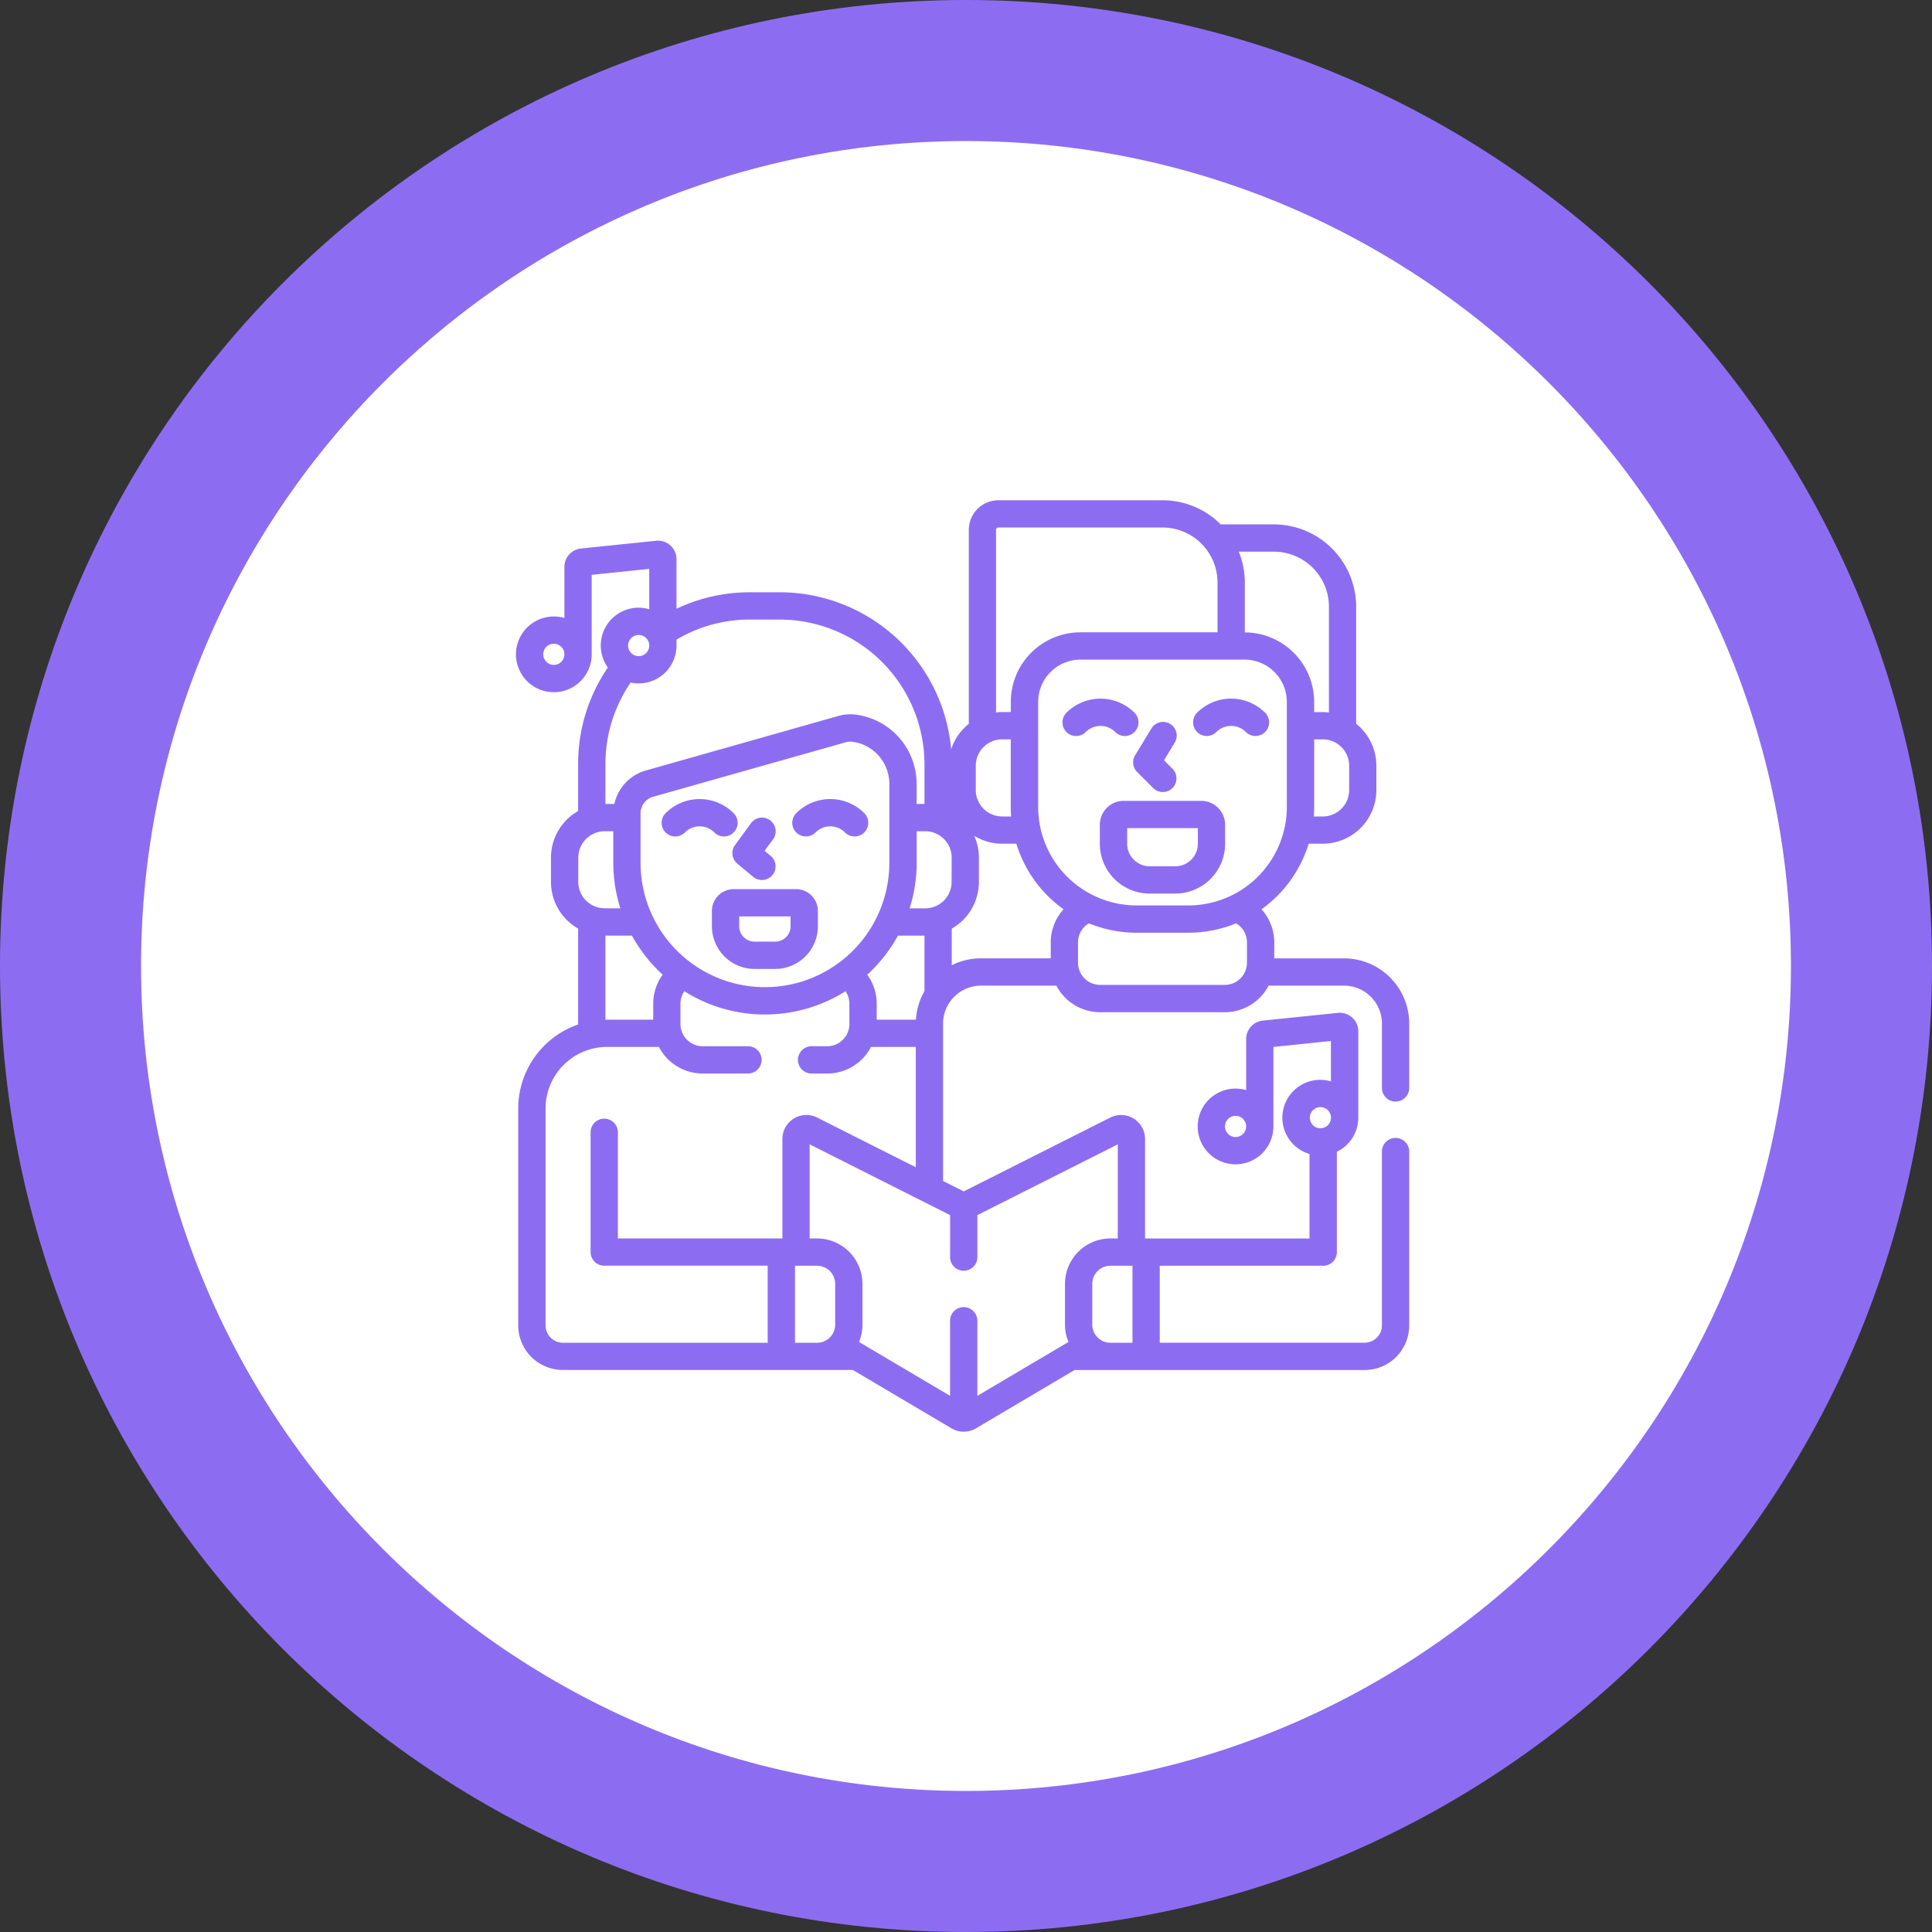 <svg xmlns="http://www.w3.org/2000/svg" width="136.973" height="136.973" viewBox="0 0 136.973 136.973">
  <rect x="0" y="0" width="136.973" height="136.973" fill="#333333" stroke="none"/>
  <g id="Grupo_171018" data-name="Grupo 171018" transform="translate(4396.292 10297.091)">
    <g id="Grupo_156116" data-name="Grupo 156116" transform="translate(-4396.292 -10297.091)">
      <g id="Trazado_137458" data-name="Trazado 137458" transform="translate(0 0)" fill="#fff">
        <path d="M 68.486 131.973 C 59.914 131.973 51.6 130.295 43.776 126.986 C 40.015 125.395 36.388 123.426 32.994 121.133 C 29.631 118.861 26.469 116.252 23.595 113.378 C 20.721 110.504 18.111 107.341 15.84 103.979 C 13.547 100.585 11.578 96.957 9.987 93.197 C 6.678 85.373 5 77.059 5 68.486 C 5 59.914 6.678 51.6 9.987 43.776 C 11.578 40.015 13.547 36.388 15.84 32.994 C 18.111 29.631 20.721 26.469 23.595 23.595 C 26.469 20.721 29.631 18.111 32.994 15.84 C 36.388 13.547 40.015 11.578 43.776 9.987 C 51.6 6.678 59.914 5 68.486 5 C 77.059 5 85.373 6.678 93.197 9.987 C 96.957 11.578 100.585 13.547 103.979 15.84 C 107.341 18.111 110.504 20.721 113.378 23.595 C 116.252 26.469 118.861 29.631 121.133 32.994 C 123.426 36.388 125.395 40.015 126.986 43.776 C 130.295 51.6 131.973 59.914 131.973 68.486 C 131.973 77.059 130.295 85.373 126.986 93.197 C 125.395 96.957 123.426 100.585 121.133 103.979 C 118.861 107.341 116.252 110.504 113.378 113.378 C 110.504 116.252 107.341 118.861 103.979 121.133 C 100.585 123.426 96.957 125.395 93.197 126.986 C 85.373 130.295 77.059 131.973 68.486 131.973 Z" stroke="none"/>
        <path d="M 68.486 10 C 36.237 10 10 36.237 10 68.486 C 10 100.736 36.237 126.973 68.486 126.973 C 100.736 126.973 126.973 100.736 126.973 68.486 C 126.973 36.237 100.736 10 68.486 10 M 68.486 0 C 106.31 0 136.973 30.662 136.973 68.486 C 136.973 106.31 106.31 136.973 68.486 136.973 C 30.662 136.973 0 106.31 0 68.486 C 0 30.662 30.662 0 68.486 0 Z" stroke="none" fill="#8c6df2"/>
      </g>
    </g>
    <g id="villancicos" transform="translate(-4370.212 -10261.624)">
      <g id="Grupo_166403" data-name="Grupo 166403" transform="translate(10.499 0)">
        <path id="Trazado_226251" data-name="Trazado 226251" d="M124.2,213.732h-4.413a1.551,1.551,0,0,0-1.549,1.549v1.086a3.028,3.028,0,0,0,3.025,3.024h1.463a3.028,3.028,0,0,0,3.025-3.024v-1.086A1.551,1.551,0,0,0,124.2,213.732Zm-.385,2.635a1.091,1.091,0,0,1-1.09,1.09h-1.463a1.091,1.091,0,0,1-1.09-1.09v-.7h3.642Z" transform="translate(-104.345 -186.164)" fill="#8c6df2"/>
        <path id="Trazado_226252" data-name="Trazado 226252" d="M129.793,177.7l1.132.941a.967.967,0,0,0,1.237-1.488l-.433-.36.6-.815a.967.967,0,0,0-1.562-1.142l-1.132,1.549a.967.967,0,0,0,.163,1.315Z" transform="translate(-114.103 -151.94)" fill="#8c6df2"/>
        <path id="Trazado_226253" data-name="Trazado 226253" d="M93.262,166.173a1.466,1.466,0,0,1,1.043.433.967.967,0,0,0,1.368-1.368,3.409,3.409,0,0,0-4.822,0,.967.967,0,0,0,1.368,1.368A1.467,1.467,0,0,1,93.262,166.173Z" transform="translate(-80.24 -143.054)" fill="#8c6df2"/>
        <path id="Trazado_226254" data-name="Trazado 226254" d="M164.023,166.606a1.474,1.474,0,0,1,2.086,0,.967.967,0,0,0,1.368-1.368,3.409,3.409,0,0,0-4.822,0,.967.967,0,0,0,1.368,1.368Z" transform="translate(-142.782 -143.055)" fill="#8c6df2"/>
        <path id="Trazado_226255" data-name="Trazado 226255" d="M338.652,165.228h-5.5a1.694,1.694,0,0,0-1.692,1.692v1.352a3.533,3.533,0,0,0,3.529,3.529h1.822a3.533,3.533,0,0,0,3.53-3.529V166.92A1.694,1.694,0,0,0,338.652,165.228Zm-.242,3.044a1.6,1.6,0,0,1-1.595,1.595h-1.822a1.6,1.6,0,0,1-1.595-1.595v-1.11h5.012Z" transform="translate(-290.064 -143.917)" fill="#8c6df2"/>
        <path id="Trazado_226256" data-name="Trazado 226256" d="M350.062,125.668l1.133,1.132a.967.967,0,0,0,1.368-1.368l-.6-.6.738-1.214a.967.967,0,1,0-1.653-1l-1.133,1.863A.967.967,0,0,0,350.062,125.668Z" transform="translate(-306.018 -106.398)" fill="#8c6df2"/>
        <path id="Trazado_226257" data-name="Trazado 226257" d="M314.642,111.411a.967.967,0,0,0,1.368-1.368,3.414,3.414,0,0,0-4.822,0,.967.967,0,0,0,1.368,1.368A1.476,1.476,0,0,1,314.642,111.411Z" transform="translate(-272.157 -94.981)" fill="#8c6df2"/>
        <path id="Trazado_226258" data-name="Trazado 226258" d="M382.991,110.042a.967.967,0,0,0,1.368,1.368,1.477,1.477,0,0,1,2.086,0,.967.967,0,0,0,1.368-1.368,3.414,3.414,0,0,0-4.823,0Z" transform="translate(-334.699 -94.981)" fill="#8c6df2"/>
        <path id="Trazado_226259" data-name="Trazado 226259" d="M72.862,42.629a.967.967,0,0,0,.967-.967V37.1a4.627,4.627,0,0,0-4.622-4.622H64.261V31.344A3.492,3.492,0,0,0,63.355,29,8.95,8.95,0,0,0,66.7,24.35h1a3.809,3.809,0,0,0,3.8-3.8V18.82a3.8,3.8,0,0,0-1.433-2.972v-8.3A5.843,5.843,0,0,0,64.237,1.71H60.463A5.818,5.818,0,0,0,56.339,0H44.705a2.1,2.1,0,0,0-2.1,2.1V15.851a3.817,3.817,0,0,0-1.252,1.81A12.21,12.21,0,0,0,29.2,6.524H27.075a12.092,12.092,0,0,0-5.193,1.167V4.179a1.315,1.315,0,0,0-1.45-1.308l-5.318.549a1.312,1.312,0,0,0-1.18,1.308V8.347a2.684,2.684,0,1,0,1.935,2.576V5.287l4.079-.421v2.86a2.68,2.68,0,0,0-2.934,4.132,12.1,12.1,0,0,0-2.107,6.834v3.34a3.806,3.806,0,0,0-1.924,3.305v1.725a3.806,3.806,0,0,0,1.924,3.305v6.8a6.3,6.3,0,0,0-4.246,5.948V58.5a3.164,3.164,0,0,0,3.16,3.16H34.385L41.38,65.8a1.7,1.7,0,0,0,1.731,0L50.1,61.665H70.669a3.164,3.164,0,0,0,3.16-3.16V46.176a.967.967,0,1,0-1.935,0V58.5a1.227,1.227,0,0,1-1.226,1.226H56.143V54.271H67.731A.967.967,0,0,0,68.7,53.3V46.188a2.685,2.685,0,0,0,1.52-2.415V37.65a1.315,1.315,0,0,0-1.45-1.308l-5.318.549A1.312,1.312,0,0,0,62.27,38.2v3.619A2.684,2.684,0,1,0,64.2,44.394V38.758l4.079-.421V41.2a2.683,2.683,0,0,0-1.52,5.147v5.992H55.1V45.283a1.7,1.7,0,0,0-2.464-1.518L42.245,49l-1.464-.738V37.1a2.691,2.691,0,0,1,2.687-2.688h5.346a3.511,3.511,0,0,0,3.108,1.885h8.83a3.511,3.511,0,0,0,3.108-1.885h5.346A2.691,2.691,0,0,1,71.895,37.1v4.564a.968.968,0,0,0,.968.967ZM13.184,11.673a.75.75,0,1,1,.75-.75A.751.751,0,0,1,13.184,11.673ZM61.519,45.144a.75.75,0,1,1,.75-.75A.751.751,0,0,1,61.519,45.144Zm6.014-2.121a.75.75,0,1,1-.75.75A.751.751,0,0,1,67.533,43.023Zm2.039-24.2v1.725a1.872,1.872,0,0,1-1.87,1.87h-.636c.017-.221.026-.443.026-.668v-4.8h.61A1.872,1.872,0,0,1,69.572,18.82ZM64.237,3.645a3.906,3.906,0,0,1,3.9,3.9v7.5a3.814,3.814,0,0,0-.437-.026h-.61v-.732a4.935,4.935,0,0,0-4.916-4.919V5.836a5.8,5.8,0,0,0-.429-2.192ZM44.538,2.1a.168.168,0,0,1,.168-.168H56.339a3.906,3.906,0,0,1,3.9,3.9V9.363H50.524a4.935,4.935,0,0,0-4.94,4.92v.732h-.61a3.815,3.815,0,0,0-.437.028V2.1ZM43.1,18.82a1.872,1.872,0,0,1,1.87-1.87h.61v4.8c0,.225.009.447.026.668h-.636a1.872,1.872,0,0,1-1.87-1.87V18.82ZM19.2,9.552a.75.75,0,1,1-.75.75A.751.751,0,0,1,19.2,9.552Zm-2.356,9.14a10.164,10.164,0,0,1,1.79-5.767A2.681,2.681,0,0,0,21.882,10.3V9.879a10.165,10.165,0,0,1,5.193-1.42H29.2A10.27,10.27,0,0,1,39.462,18.717v2.815h-.557V20.1a4.95,4.95,0,0,0-4.294-4.9,3.116,3.116,0,0,0-1.263.095L19.7,19.161a3.173,3.173,0,0,0-2.225,2.372h-.632ZM35.406,33.636a10.829,10.829,0,0,0,2.177-2.769h1.88V34.8a4.589,4.589,0,0,0-.607,2.027H36.075V35.693A3.486,3.486,0,0,0,35.406,33.636ZM19.333,25.7V22.2a1.231,1.231,0,0,1,.892-1.179l13.65-3.861h0a1.232,1.232,0,0,1,.336-.048,1.15,1.15,0,0,1,.149.01A3.01,3.01,0,0,1,36.971,20.1v5.6a8.819,8.819,0,1,1-17.638,0ZM20.9,33.636a3.486,3.486,0,0,0-.669,2.057v1.131H16.951l-.109,0v-5.96h1.88A10.825,10.825,0,0,0,20.9,33.636Zm-5.98-8.3a1.872,1.872,0,0,1,1.87-1.87h.61V25.7a10.709,10.709,0,0,0,.5,3.227H16.788a1.872,1.872,0,0,1-1.87-1.87V25.337ZM29.39,45.283v7.053H17.727V44.811a.967.967,0,1,0-1.935,0V53.3a.967.967,0,0,0,.967.967H28.347V59.73H13.821A1.227,1.227,0,0,1,12.6,58.5V43.114a4.361,4.361,0,0,1,4.356-4.356h3.678a3.511,3.511,0,0,0,3.108,1.885h3.207a.967.967,0,1,0,0-1.935H23.737a1.575,1.575,0,0,1-1.574-1.573V35.693a1.563,1.563,0,0,1,.274-.885,10.717,10.717,0,0,0,11.428,0,1.563,1.563,0,0,1,.274.885v1.442a1.575,1.575,0,0,1-1.574,1.573H31.459a.967.967,0,1,0,0,1.935h1.108a3.511,3.511,0,0,0,3.108-1.885h3.172v8.53l-6.993-3.524a1.7,1.7,0,0,0-2.464,1.518Zm3.742,13.161a1.287,1.287,0,0,1-1.286,1.286H30.282V54.271h1.564a1.287,1.287,0,0,1,1.286,1.286Zm21.076-4.173V59.73H52.644a1.287,1.287,0,0,1-1.286-1.286V55.557a1.287,1.287,0,0,1,1.286-1.286h1.564ZM41.278,50.68v2.976a.967.967,0,0,0,1.935,0V50.68l9.953-5.015v6.671h-.521a3.224,3.224,0,0,0-3.221,3.221v2.887a3.2,3.2,0,0,0,.247,1.23l-6.459,3.82V58.171a.967.967,0,0,0-1.935,0v5.323l-6.456-3.819a3.2,3.2,0,0,0,.245-1.231V55.557a3.224,3.224,0,0,0-3.221-3.221h-.521V45.665Zm.108-23.618a1.872,1.872,0,0,1-1.87,1.87H38.41a10.71,10.71,0,0,0,.5-3.227V23.467h.61a1.872,1.872,0,0,1,1.87,1.87Zm7.029,4.282v1.131H43.469a4.59,4.59,0,0,0-2.072.492v-2.6a3.806,3.806,0,0,0,1.924-3.305V25.337a3.779,3.779,0,0,0-.331-1.547,3.782,3.782,0,0,0,1.985.56h1A8.95,8.95,0,0,0,49.321,29,3.491,3.491,0,0,0,48.415,31.344Zm13.911,1.442a1.575,1.575,0,0,1-1.574,1.573h-8.83a1.575,1.575,0,0,1-1.574-1.573V31.344a1.573,1.573,0,0,1,.77-1.351,8.861,8.861,0,0,0,3.376.666H58.18a8.86,8.86,0,0,0,3.376-.666,1.573,1.573,0,0,1,.77,1.351v1.442ZM58.18,28.725H54.5a6.985,6.985,0,0,1-6.977-6.977V14.283a3,3,0,0,1,3-2.985H62.152a3,3,0,0,1,3,2.985v7.464A6.985,6.985,0,0,1,58.18,28.725Z" transform="translate(-10.499 0)" fill="#8c6df2"/>
      </g>
    </g>
  </g>
</svg>
